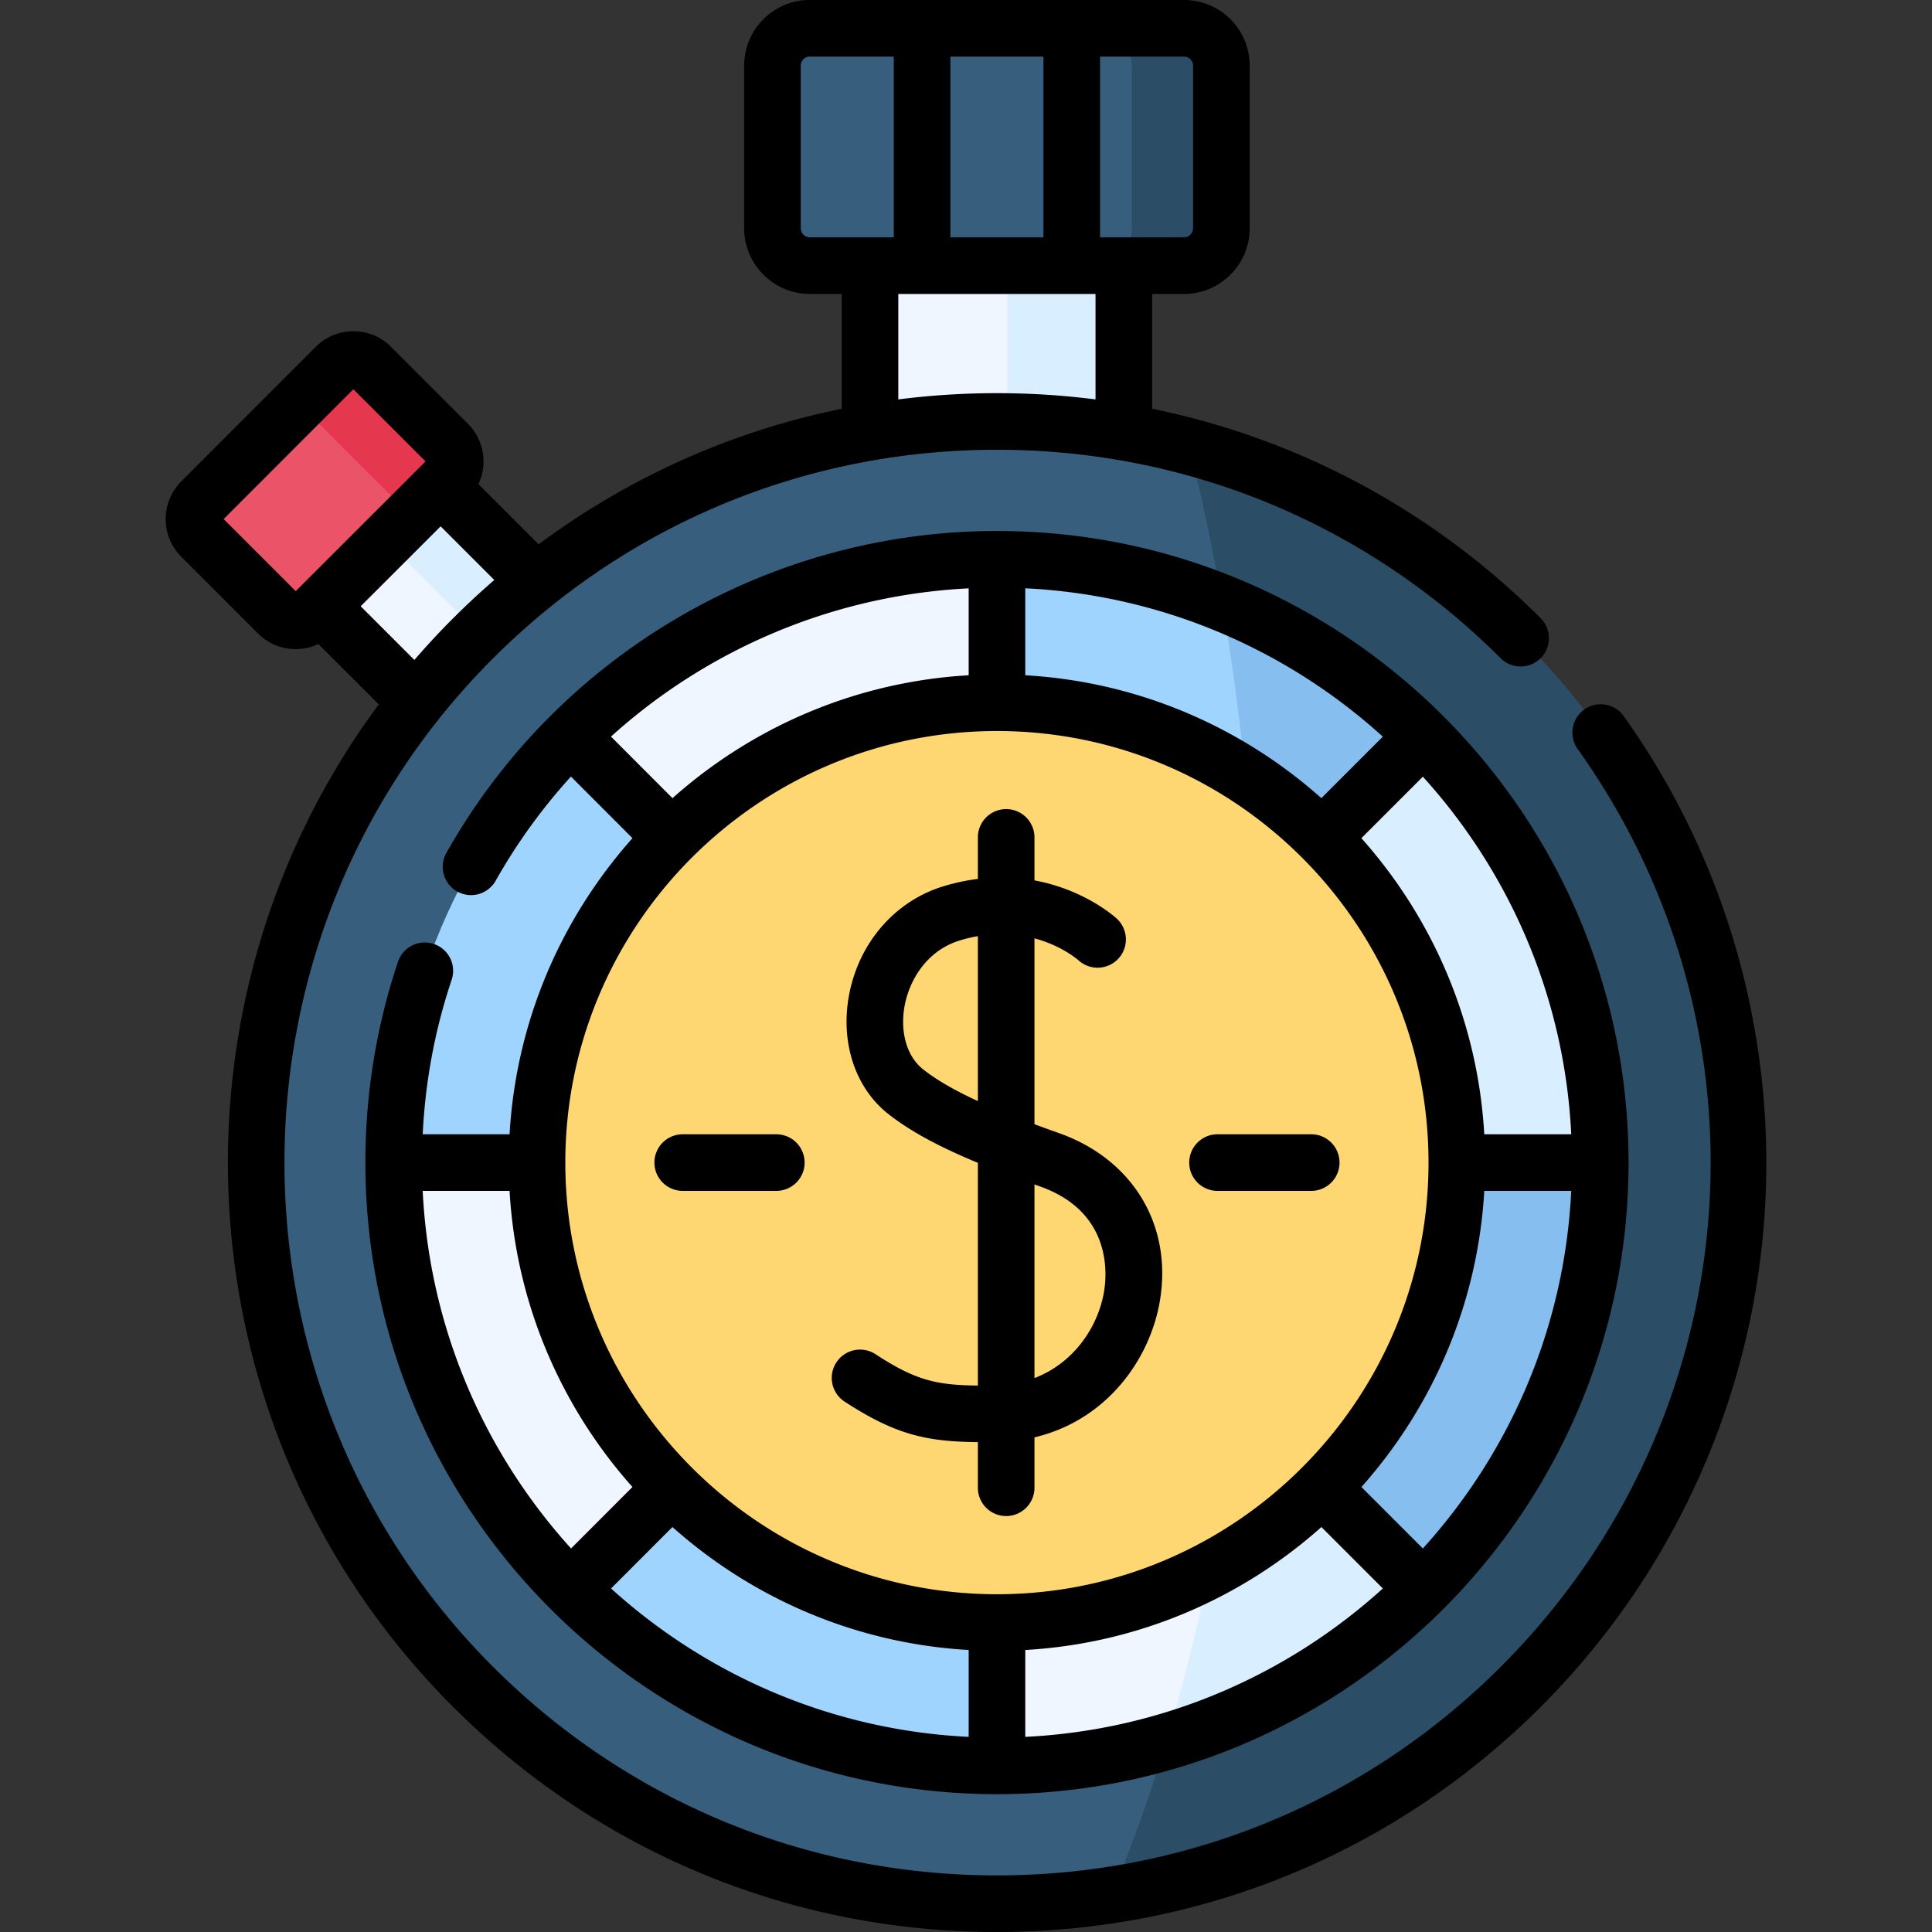 <svg xmlns="http://www.w3.org/2000/svg" width="512" height="512"><rect width="100%" height="100%" fill="#333333" stroke="none"/><path fill="#eff6ff" fill-rule="evenodd" d="m116.777 128.883-26.527 1.021-5.278 30.757 25.342 25.342c6.687 3.335 20.08.359 25.437-4.998 5.386-5.386 14.084-17.5 6.367-26.779zM230.56 64.403v70.166a198.5 198.5 0 0 1 67.266 0V64.403h-53.462z" clip-rule="evenodd"/><path fill="#375e7d" fill-rule="evenodd" d="M230.56 114.568c-31.578 5.471-62.079 18.681-88.441 39.658a198 198 0 0 0-16.81 14.996 198 198 0 0 0-14.995 16.782C7.53 315.239 102.349 504.315 263.953 504.514h.482c50.173-.057 100.347-19.248 138.643-57.545 76.706-76.68 76.706-201.039 0-277.747-29.764-29.765-66.699-47.992-105.251-54.654a198.5 198.5 0 0 0-67.267 0" clip-rule="evenodd"/><path fill="#9fd4fe" fill-rule="evenodd" d="m264.208 148.216-9.156 16.3 9.156 21.714c33.647 0 64.12 13.635 86.174 35.689l26.873-26.873c-28.943-28.942-68.912-46.83-113.047-46.83" clip-rule="evenodd"/><path fill="#85beef" fill-rule="evenodd" d="M386.07 308.095c0 33.648-13.635 64.122-35.688 86.176l3.288 20.183 23.584 6.69c28.913-28.914 46.829-68.884 46.829-113.049l-20.069-15.137z" clip-rule="evenodd"/><path fill="#9fd4fe" fill-rule="evenodd" d="M151.162 195.046c-28.942 28.943-46.829 68.912-46.829 113.049l18.51 11.396 19.474-11.396c0-33.648 13.635-64.122 35.688-86.176l-6.746-21.204z" clip-rule="evenodd"/><path fill="#eb5468" fill-rule="evenodd" d="m88.969 97.22-35.631 35.66a6.62 6.62 0 0 0 0 9.355l20.353 20.353a6.62 6.62 0 0 0 9.354 0l1.928-1.928 31.805-31.777 1.928-1.928c2.58-2.58 2.58-6.803 0-9.355L98.324 97.22c-2.552-2.58-6.775-2.58-9.355 0" clip-rule="evenodd"/><path fill="#375e7d" fill-rule="evenodd" d="M313.786 70.403c5.443 0 9.893-4.479 9.893-9.922V17.393c0-5.301-4.195-9.638-9.439-9.893H214.148c-5.216.255-9.439 4.592-9.439 9.893v43.088c0 5.443 4.45 9.922 9.921 9.922z" clip-rule="evenodd"/><path fill="#ffd772" fill-rule="evenodd" d="M264.208 429.989c67.125 0 121.862-54.767 121.862-121.894S331.332 186.23 264.208 186.23s-121.89 54.739-121.89 121.865 54.765 121.894 121.89 121.894" clip-rule="evenodd"/><path fill="#9fd4fe" fill-rule="evenodd" d="m178.006 394.271-21.572 5.556-5.272 21.317c28.913 28.943 68.882 46.83 113.046 46.83l15.421-19.361-15.421-18.624c-33.676 0-64.149-13.664-86.202-35.718" clip-rule="evenodd"/><path fill="#85beef" fill-rule="evenodd" d="M377.254 195.046c-15.109-15.109-33.251-27.213-53.377-35.321a673 673 0 0 1 6.208 45.838 121.3 121.3 0 0 1 20.296 16.356z" clip-rule="evenodd"/><path fill="#2b4d66" fill-rule="evenodd" d="M377.254 195.046c28.913 28.943 46.829 68.912 46.829 113.049 0 44.165-17.915 84.135-46.829 113.049-18.737 18.738-42.095 32.826-68.202 40.452-4.365 14.457-9.213 28.007-14.485 40.565 39.714-6.18 77.896-24.577 108.511-55.192 76.706-76.68 76.706-201.039 0-277.747-25.257-25.257-55.701-42.209-87.903-50.827 3.317 13.21 6.208 27.015 8.702 41.33 20.126 8.108 38.268 20.212 53.377 35.321" clip-rule="evenodd"/><path fill="#eff6ff" fill-rule="evenodd" d="M264.208 148.216c-44.164 0-84.133 17.887-113.046 46.83l26.844 26.873c22.054-22.054 52.526-35.689 86.202-35.689zM104.333 308.095c0 44.165 17.887 84.135 46.829 113.049l26.844-26.873c-22.054-22.054-35.688-52.528-35.688-86.176zM350.381 394.271c-22.054 22.054-52.526 35.718-86.174 35.718v37.985c44.136 0 84.104-17.887 113.046-46.83z" clip-rule="evenodd"/><path fill="#d9eeff" fill-rule="evenodd" d="m377.254 421.144-26.873-26.873a122.1 122.1 0 0 1-29.991 21.998c-3.26 15.903-7.058 31.04-11.339 45.327 26.108-7.625 49.466-21.714 68.203-40.452M377.254 195.046l-26.873 26.873c22.054 22.054 35.688 52.528 35.688 86.176h38.013c0-44.137-17.915-84.106-46.828-113.049M266.957 70.403v41.302a198 198 0 0 1 30.869 2.863V70.403h-14.939z" clip-rule="evenodd"/><path fill="#2b4d66" fill-rule="evenodd" d="M299.953 17.393v43.088c0 3.855-2.211 7.2-5.443 8.844a9.86 9.86 0 0 1-4.479 1.077h23.754c5.443 0 9.893-4.479 9.893-9.922V17.393c0-5.301-4.195-9.638-9.439-9.893h-23.726c1.417.057 2.778.454 3.997 1.077 3.232 1.645 5.443 4.99 5.443 8.816" clip-rule="evenodd"/><path fill="#e5384f" fill-rule="evenodd" d="m83.895 111.677 20.353 20.353c2.58 2.58 2.58 6.803 0 9.355l12.529-12.501 1.928-1.928c2.58-2.58 2.58-6.803 0-9.355L98.324 97.22c-2.551-2.58-6.775-2.58-9.354 0l-14.428 14.457a6.62 6.62 0 0 1 9.353 0" clip-rule="evenodd"/><path fill="#d9eeff" fill-rule="evenodd" d="m116.777 128.883-12.529 12.501-1.928 1.928 24.463 24.464c4.932-4.819 10.035-9.355 15.335-13.55z" clip-rule="evenodd"/><path d="M223.819 371.436c13.71 8.964 22.032 10.603 35.326 10.743v12.092a7.5 7.5 0 0 0 15 0v-13.356c19.346-4.582 30.667-20.886 33.231-36.151 3.376-20.091-7.148-37.562-26.809-44.507a422 422 0 0 1-6.422-2.326v-49.256c7.131 1.902 11.354 5.539 11.694 5.84a7.5 7.5 0 0 0 10.125-11.067c-.497-.458-8.541-7.693-21.819-10.132v-11.397a7.5 7.5 0 0 0-15 0v11.002c-2.873.36-5.874.969-9.004 1.914-12.873 3.873-22.499 14.907-25.119 28.798-2.376 12.591 1.61 24.698 10.407 31.6 5.694 4.462 13.022 8.497 23.716 12.934v59.016c-10.939-.106-16.482-1.348-27.117-8.302a7.5 7.5 0 0 0-8.209 12.555m50.327-57.544c.478.171.937.338 1.425.51 19.004 6.713 17.827 23.035 17.013 27.877-1.537 9.147-7.801 18.853-18.438 22.923zm-29.461-30.464c-4.37-3.428-6.256-9.948-4.923-17.014 1.237-6.556 5.748-14.521 14.706-17.216a40 40 0 0 1 4.677-1.109v43.708c-6.261-2.883-10.915-5.591-14.46-8.369M322.658 315.596h24.832a7.5 7.5 0 0 0 0-15h-24.832c-4.143 0-7.5 3.358-7.5 7.5s3.357 7.5 7.5 7.5M213.229 308.095a7.5 7.5 0 0 0-7.5-7.5h-24.803a7.5 7.5 0 0 0 0 15h24.803a7.5 7.5 0 0 0 7.5-7.5"/><path d="M114.969 250.158a7.496 7.496 0 0 0-9.497 4.723c-5.733 17.077-8.639 34.98-8.639 53.214 0 92.293 75.084 167.379 167.375 167.379s167.375-75.086 167.375-167.379-75.084-167.379-167.375-167.379c-60.348 0-116.26 32.691-145.914 85.316a7.5 7.5 0 0 0 13.069 7.365 152.2 152.2 0 0 1 19.94-27.598l16.31 16.327c-18.829 21.125-30.846 48.439-32.572 78.469h-23.019c.677-14.011 3.244-27.751 7.671-40.94a7.5 7.5 0 0 0-4.724-9.497m141.738 210.13c-36.373-1.772-69.437-16.355-94.764-39.326l16.264-16.281c21.131 18.837 48.457 30.859 78.5 32.585zm15.001 0v-23.022c30.035-1.726 57.353-13.747 78.479-32.582l16.281 16.282c-25.327 22.968-58.389 37.55-94.76 39.322m105.367-49.93-16.283-16.284c18.82-21.129 30.831-48.446 32.556-78.478h23.048c-1.772 36.371-16.353 69.435-39.321 94.762m39.321-109.763h-23.048c-1.725-30.031-13.74-57.345-32.565-78.47l16.292-16.293c22.967 25.328 37.549 58.391 39.321 94.763M271.708 155.903c36.371 1.772 69.433 16.354 94.76 39.322l-16.292 16.293c-21.124-18.825-48.438-30.84-78.468-32.565zm-109.789 39.3c25.836-23.364 59.258-37.524 94.788-39.28v23.03c-30.038 1.725-57.359 13.741-78.489 32.568zm102.288-1.473c63.059 0 114.363 51.304 114.363 114.365 0 63.077-51.303 114.393-114.363 114.393-63.075 0-114.39-51.316-114.39-114.393 0-63.061 51.315-114.365 114.39-114.365M135.04 315.596c1.725 30.033 13.739 57.35 32.563 78.478l-16.265 16.282c-22.966-25.327-37.547-58.39-39.319-94.76z"/><path d="M430.3 189.781a7.5 7.5 0 0 0-12.208 8.716c53.789 75.339 45.243 177.606-20.318 243.168C362.092 477.348 314.653 497 264.194 497s-97.899-19.651-133.58-55.334c-73.636-73.637-73.636-193.476 0-267.14 35.682-35.683 83.12-55.334 133.58-55.334s97.898 19.651 133.58 55.334a7.502 7.502 0 0 0 10.608-10.607c-28.629-28.63-64.274-47.689-103.055-55.592V77.903h8.459c9.59 0 17.393-7.816 17.393-17.422V17.394c0-9.297-7.281-16.933-16.576-17.385a7 7 0 0 0-.364-.009H214.147a8 8 0 0 0-.366.009c-9.293.455-16.573 8.091-16.573 17.385v43.088c0 9.606 7.816 17.422 17.421 17.422h8.43v30.424c-29.077 5.925-56.391 18.121-80.307 35.925l-15.965-15.966a14.1 14.1 0 0 0 1.352-6.058c-.011-3.779-1.488-7.317-4.131-9.93l-20.353-20.353c-2.644-2.672-6.181-4.15-9.96-4.16h-.04a14.03 14.03 0 0 0-9.99 4.131l-.003.002-35.63 35.66c-5.502 5.503-5.502 14.457 0 19.961l20.354 20.354a14.07 14.07 0 0 0 9.98 4.127 14.1 14.1 0 0 0 6.005-1.352l16.007 16.008c-59.195 79.779-52.659 193.31 19.627 265.597C158.521 490.788 209.728 512 264.194 512s105.673-21.212 144.188-59.728c34.326-34.328 55.312-79.853 59.091-128.189 3.735-47.799-9.466-95.494-37.173-134.302M291.523 15h22.471c1.215.121 2.185 1.17 2.185 2.393v43.088c0 1.313-1.096 2.421-2.393 2.421h-22.263zm-39.658 0h24.657v47.902h-24.657zM238.06 77.903h52.266v27.945a207 207 0 0 0-52.267 0zm-23.43-15c-1.313 0-2.421-1.109-2.421-2.421V17.394c0-1.222.97-2.272 2.185-2.393h22.471v47.902zM78.367 156.659l-19.1-19.102 34.38-34.408 19.128 19.129zm17.216 4.005 21.192-21.176 14.214 14.214a208 208 0 0 0-10.983 10.217 206 206 0 0 0-10.192 10.975z"/></svg>